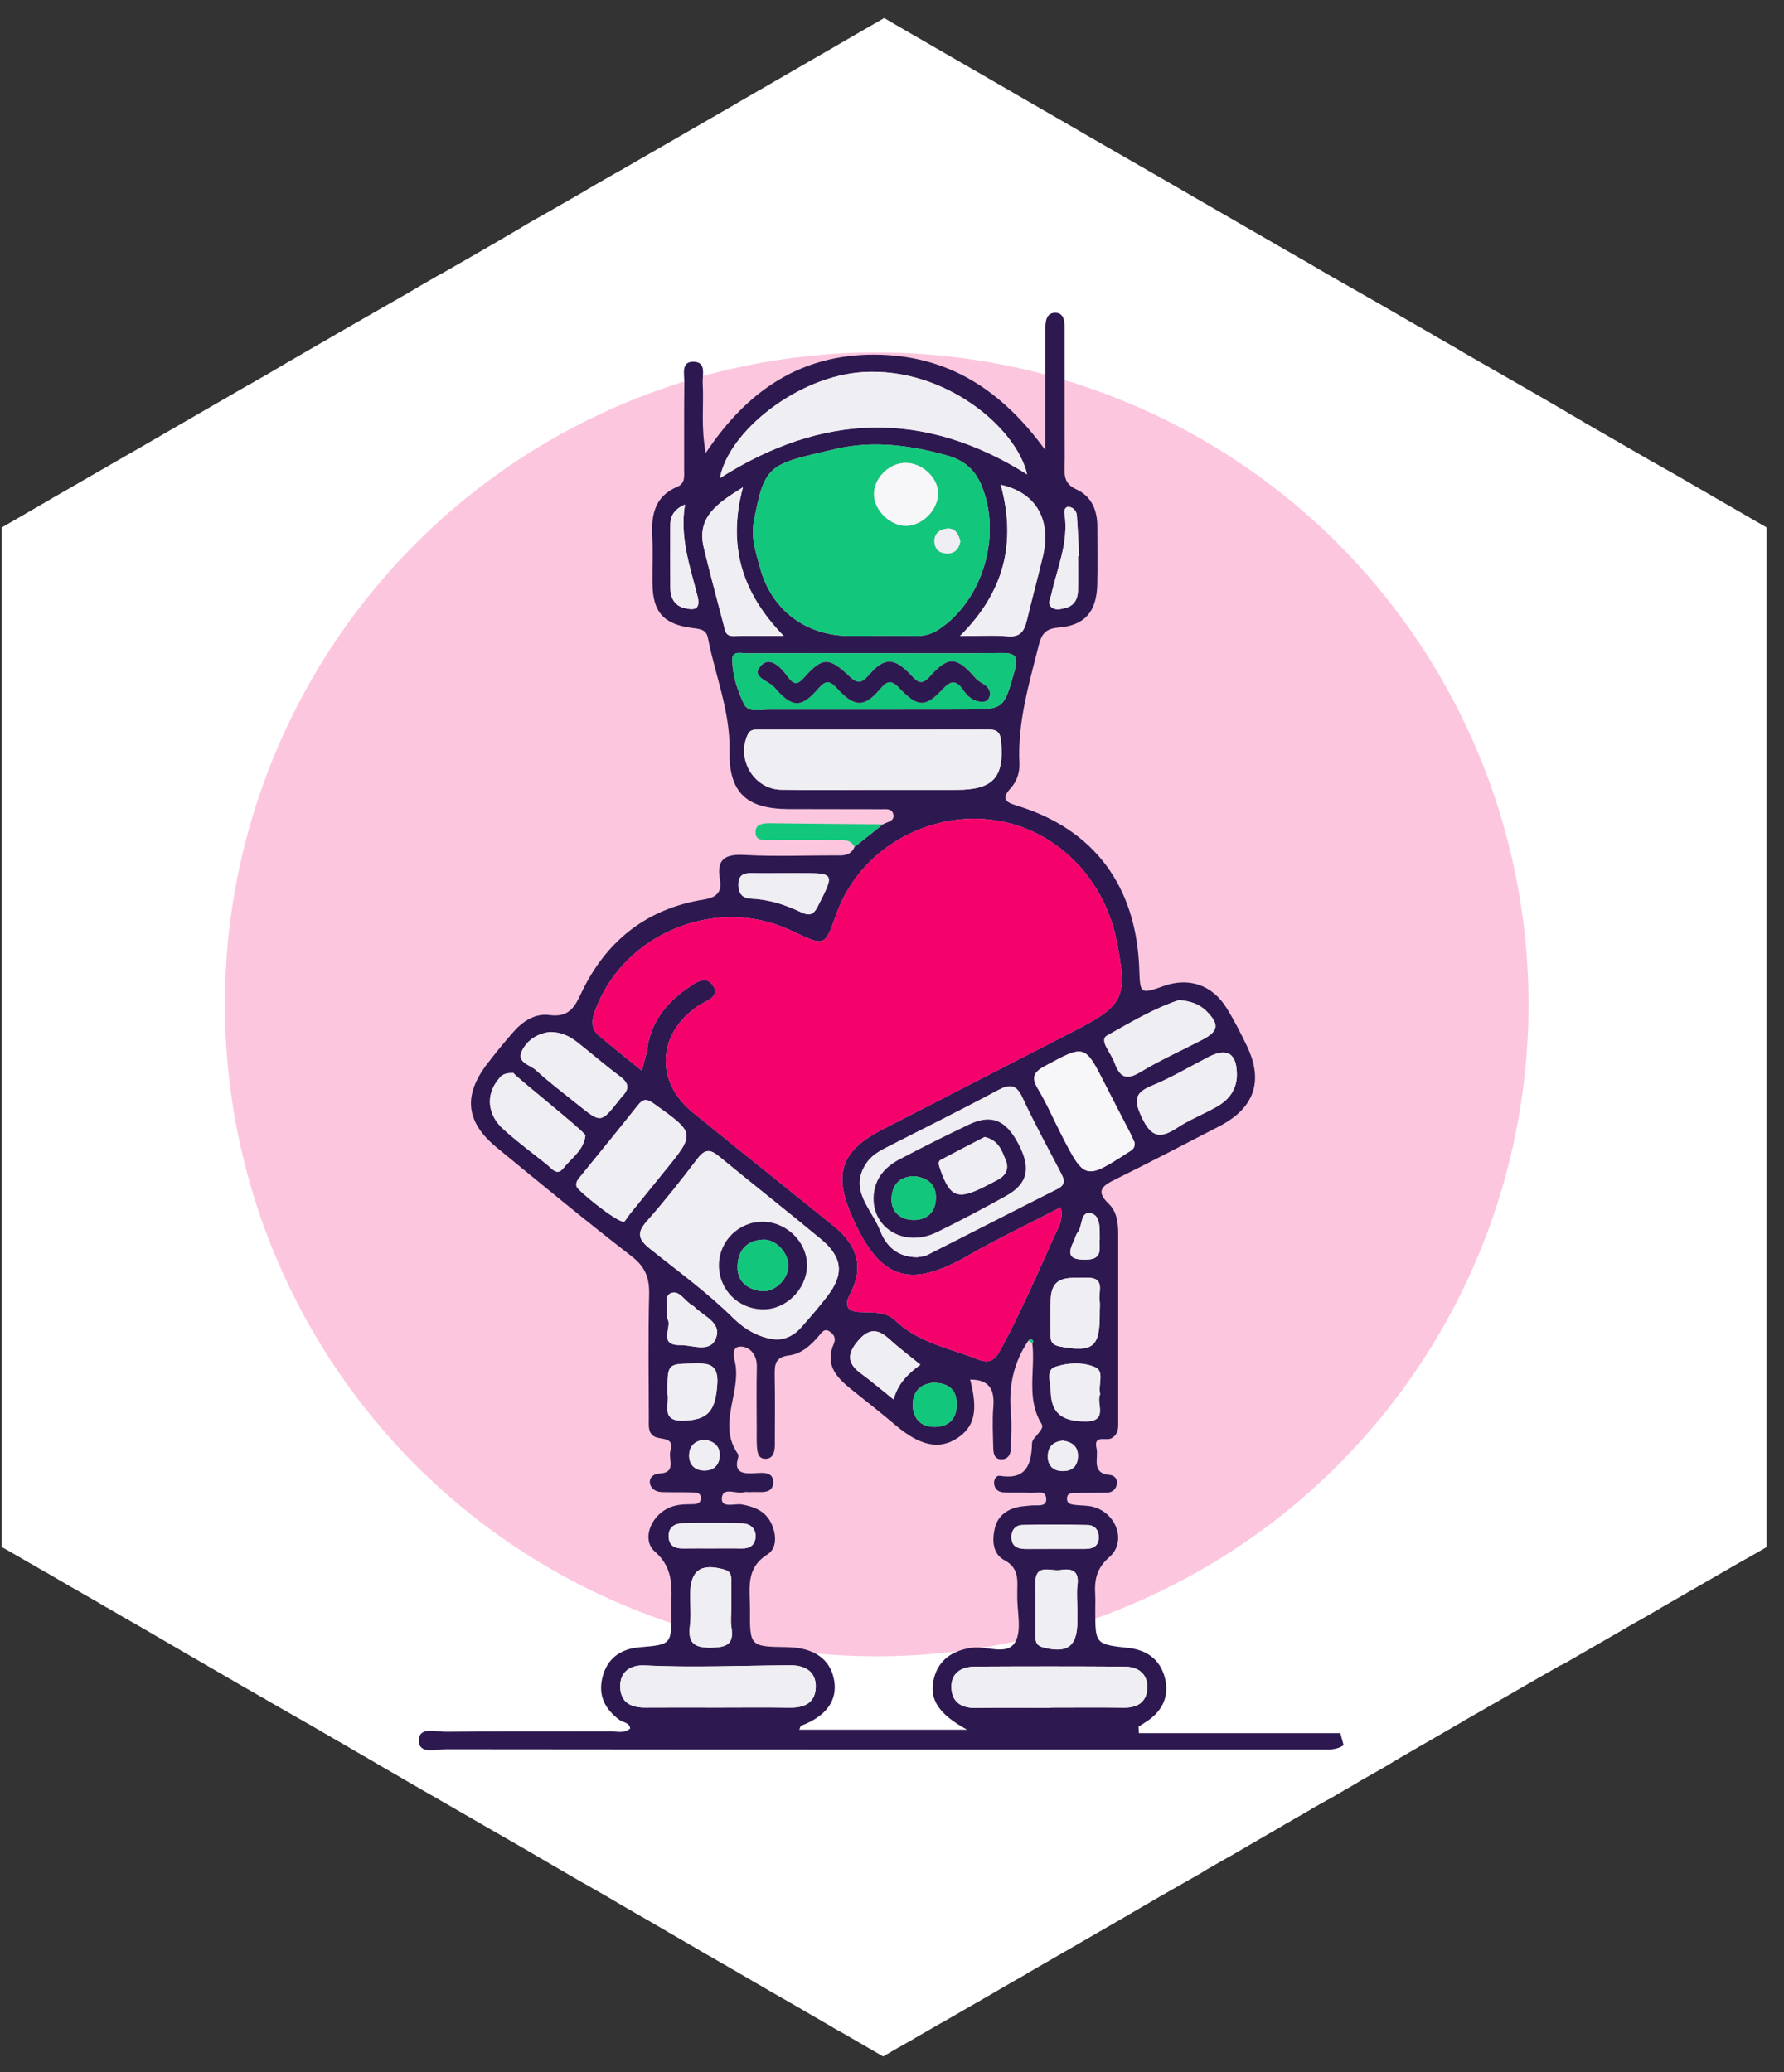 <?xml version="1.0" encoding="UTF-8"?>
<svg width="93px" height="108px" viewBox="0 0 93 108" version="1.1" xmlns="http://www.w3.org/2000/svg" xmlns:xlink="http://www.w3.org/1999/xlink">
    <rect x="0" y="0" width="93" height="108" fill="#333333" stroke="none"/>
    <!-- Generator: Sketch 51.3 (57544) - http://www.bohemiancoding.com/sketch -->
    <title>heart_bot</title>
    <desc>Created with Sketch.</desc>
    <defs></defs>
    <g id="Page-1" stroke="none" stroke-width="1" fill="none" fill-rule="evenodd">
        <g id="heart_bot" fill-rule="nonzero">
            <path d="M92.094,27.489 L92.094,80.63 L92.083,80.64 L92.064,80.649 L91.653,80.89 L91.283,81.1 L90.663,81.45 L86.514,83.84 L86.503,83.85 L86.373,83.93 L86.314,83.96 L85.764,84.28 L84.963,84.73 L84.863,84.79 L84.384,85.069 L83.253,85.72 L82.403,86.21 L81.663,86.64 L81.424,86.77 L81.293,86.819 L81.184,86.89 L80.184,87.46 L80.153,87.48 L78.153,88.63 L77.644,88.92 L77.503,89 L77.474,89.02 L77.333,89.1 L77.323,89.11 L76.283,89.7 L76.243,89.73 L76.174,89.77 L75.014,90.44 L74.564,90.7 L74.554,90.71 L74.543,90.72 L74.533,90.72 L74.113,90.96 L72.993,91.61 L72.123,92.13 L70.943,92.8 L70.863,92.85 L70.743,92.92 L70.703,92.95 L70.663,92.97 L70.644,92.98 L70.543,93.04 L70.253,93.21 L70.224,93.22 L70.064,93.309 L70.064,93.319 L69.663,93.55 L69.394,93.71 L69.283,93.77 L69.103,93.86 L69.083,93.88 L69.043,93.899 L68.353,94.29 L68.293,94.33 L68.054,94.47 L68.033,94.48 L67.743,94.649 L67.594,94.73 L67.373,94.86 L67.134,95 L67.123,95 L66.703,95.25 L66.413,95.42 L66.384,95.44 L66.083,95.61 L64.724,96.399 L64.224,96.69 L63.974,96.83 L63.273,97.23 L63.243,97.25 L63.233,97.25 L62.924,97.43 L62.873,97.46 L62.634,97.61 L61.793,98.09 L61.163,98.45 L61.103,98.48 L60.603,98.77 C60.594,98.78 60.594,98.78 60.594,98.77 L60.063,99.08 L59.773,99.25 L59.014,99.69 L58.963,99.72 L58.913,99.75 L58.884,99.76 C58.884,99.77 58.873,99.77 58.873,99.77 L58.853,99.79 L58.603,99.93 L57.603,100.51 L57.434,100.61 L57.394,100.63 L57.014,100.85 L55.594,101.67 L55.233,101.88 L55.144,101.93 L54.903,102.069 L54.103,102.53 L53.844,102.68 L53.563,102.84 L53.554,102.85 L53.353,102.97 L53.123,103.1 L52.773,103.3 L51.943,103.78 L51.934,103.79 L51.844,103.84 L50.523,104.6 L50.503,104.61 L49.713,105.069 L49.103,105.42 L49.094,105.42 L47.684,106.23 L47.663,106.25 L47.413,106.39 L46.853,106.71 L46.844,106.71 L46.713,106.79 L46.523,106.899 L46.253,107.059 L46.243,107.059 L46.043,107.18 L45.983,107.149 L44.844,106.489 L44.823,106.48 L44.623,106.36 L43.773,105.87 L43.743,105.86 L43.413,105.67 L43.403,105.659 L42.003,104.85 L41.993,104.84 L41.974,104.83 L40.603,104.04 L40.573,104.02 L40.563,104.02 L39.733,103.54 L39.674,103.5 L39.333,103.309 L39.153,103.2 L39.134,103.19 L38.474,102.809 L38.434,102.78 L38.344,102.73 L38.243,102.67 L38.113,102.6 L37.844,102.44 L37.724,102.37 L37.713,102.37 L36.993,101.95 L36.753,101.819 L36.363,101.59 L36.313,101.559 L36.283,101.54 L34.884,100.73 L34.873,100.73 L34.764,100.659 L34.394,100.44 L34.384,100.44 L34.113,100.28 L33.493,99.92 L33.463,99.909 L33.403,99.87 L33.363,99.85 L32.073,99.1 L31.684,98.87 L31.003,98.48 L30.424,98.149 L30.314,98.09 L29.314,97.51 L27.594,96.51 C27.583,96.5 27.573,96.489 27.564,96.489 L26.243,95.73 L22.323,93.47 L22.163,93.38 L21.594,93.05 L21.123,92.78 L20.684,92.52 L20.384,92.35 L20.003,92.13 L19.014,91.55 L18.974,91.53 L16.233,89.94 L16.134,89.88 L15.953,89.78 L15.283,89.399 L14.463,88.93 L14.373,88.88 L13.873,88.59 L13.863,88.58 L13.783,88.53 L13.773,88.53 L13.653,88.46 L13.643,88.46 L13.333,88.28 L12.604,87.86 C12.594,87.85 12.594,87.85 12.583,87.85 L10.724,86.77 L9.703,86.18 L7.594,84.95 L7.503,84.899 L7.304,84.78 C7.304,84.78 7.293,84.78 7.283,84.77 L7.003,84.61 L6.474,84.309 L5.653,83.83 L5.594,83.79 L5.583,83.79 C5.583,83.79 5.583,83.79 5.573,83.79 L5.083,83.5 L4.384,83.1 L3.703,82.71 L2.483,82 L2.384,81.94 L2.373,81.94 L2.043,81.75 L1.634,81.51 L1.623,81.51 L1.193,81.26 L0.203,80.69 L0.123,80.649 L0.094,80.63 L0.094,27.489 L0.873,27.04 L2.463,26.12 L2.823,25.909 L6.203,23.96 L7.264,23.351 L13.043,20.01 L13.054,20.01 L13.963,19.489 L15.014,18.87 L16.833,17.819 L16.844,17.819 L17.713,17.309 L21.344,15.229 L21.983,14.851 L22.924,14.309 L23.094,14.22 L24.753,13.271 L25.533,12.819 L25.913,12.601 L26.354,12.34 L27.023,11.95 L27.453,11.69 L27.974,11.39 L28.474,11.11 L29.064,10.771 L30.253,10.09 L30.943,9.68 L31.693,9.25 L32.344,8.88 L32.353,8.88 L32.403,8.851 L32.833,8.601 L38.123,5.55 L38.233,5.489 L38.313,5.44 L38.583,5.28 L44.103,2.09 L44.653,1.77 L46.094,0.94 L46.603,1.239 L47.693,1.87 L50.554,3.521 L53.644,5.309 L56.243,6.809 L56.463,6.94 L61.153,9.64 L62.134,10.21 L67.264,13.17 L68.174,13.69 L69.213,14.3 L71.514,15.61 L72.384,16.11 L73.073,16.51 L73.903,16.989 L74.394,17.27 L74.974,17.61 L75.273,17.78 L76.073,18.239 L76.163,18.3 L77.974,19.34 L80.134,20.58 L81.253,21.23 L81.753,21.52 L81.793,21.55 L81.793,21.559 L82.054,21.7 L82.713,22.09 L84.174,22.93 L86.113,24.05 L86.894,24.489 L87.333,24.739 L87.823,25.02 L89.273,25.86 L89.443,25.96 L90.293,26.45 L92.094,27.489 Z" id="Shape" fill="#FFFFFF"></path>
            <circle id="Oval" fill="#F4016B" opacity="0.22" cx="45.704" cy="52.348" r="33.979"></circle>
            <g id="Group" transform="translate(21, 16)">
                <path d="M49.043,74.956 C48.666,75.231 48.229,75.183 47.802,75.183 C32.62,75.183 17.437,75.186 2.255,75.169 C1.746,75.169 0.842,75.452 0.834,74.729 C0.825,73.964 1.728,74.263 2.241,74.258 C5.105,74.23 7.97,74.249 10.835,74.238 C11.17,74.237 11.54,74.362 11.854,74.089 C11.807,73.763 11.49,73.784 11.307,73.652 C10.536,73.092 10.169,72.365 10.406,71.421 C10.655,70.433 11.346,69.94 12.343,69.855 C13.998,69.714 14.009,69.716 13.995,68.007 C13.986,66.901 14.205,65.803 13.147,64.878 C12.45,64.27 12.89,63.105 13.767,62.636 C14.163,62.425 14.586,62.401 15.018,62.4 C15.232,62.399 15.503,62.402 15.534,62.139 C15.577,61.768 15.253,61.79 15.014,61.782 C14.513,61.767 14.011,61.782 13.51,61.768 C13.197,61.759 12.928,61.606 12.88,61.292 C12.836,60.995 13.106,60.812 13.35,60.803 C14.301,60.767 13.823,60.059 13.948,59.625 C14.123,59.017 13.73,59.025 13.324,58.943 C12.747,58.826 12.824,58.331 12.823,57.906 C12.821,55.757 12.785,53.608 12.84,51.46 C12.862,50.598 12.632,50.023 11.921,49.473 C9.545,47.635 7.226,45.722 4.903,43.816 C3.278,42.482 3.13,41.101 4.401,39.445 C4.836,38.878 5.288,38.322 5.761,37.786 C6.253,37.227 6.891,36.806 7.634,36.904 C8.568,37.027 8.906,36.607 9.269,35.826 C10.543,33.09 12.672,31.363 15.692,30.883 C16.399,30.771 16.639,30.463 16.529,29.828 C16.34,28.742 16.831,28.507 17.832,28.562 C19.367,28.647 20.91,28.585 22.45,28.584 C22.876,28.584 23.331,28.652 23.547,28.14 C24.04,27.749 24.535,27.356 25.029,26.964 C25.258,26.829 25.658,26.817 25.564,26.424 C25.491,26.122 25.166,26.178 24.93,26.177 C23.318,26.168 21.706,26.179 20.095,26.169 C17.895,26.154 16.987,25.294 17.03,23.114 C17.07,21.065 16.281,19.197 15.902,17.241 C15.814,16.791 15.456,16.778 15.08,16.729 C13.583,16.534 13.028,15.897 13.013,14.401 C13.004,13.578 13.045,12.752 13.003,11.931 C12.945,10.811 13.147,9.858 14.308,9.371 C14.739,9.191 14.662,8.792 14.664,8.446 C14.671,6.942 14.654,5.438 14.675,3.934 C14.681,3.511 14.482,2.827 15.175,2.853 C15.841,2.878 15.606,3.554 15.632,3.98 C15.698,5.097 15.529,6.228 15.79,7.61 C17.98,4.314 20.786,2.465 24.605,2.483 C28.436,2.501 31.24,4.348 33.495,7.464 C33.495,6.17 33.495,4.875 33.495,3.58 C33.495,2.757 33.495,1.933 33.496,1.109 C33.496,0.731 33.553,0.308 33.999,0.302 C34.46,0.296 34.499,0.732 34.499,1.101 C34.503,2.892 34.501,4.682 34.501,6.473 C34.501,7.118 34.515,7.763 34.496,8.407 C34.482,8.906 34.568,9.258 35.108,9.504 C35.896,9.861 36.205,10.588 36.205,11.442 C36.205,12.445 36.223,13.448 36.201,14.45 C36.171,15.873 35.565,16.598 34.163,16.712 C33.472,16.768 33.291,17.068 33.139,17.672 C32.633,19.683 32.038,21.671 32.142,23.783 C32.165,24.256 32.008,24.727 31.69,25.077 C31.2,25.615 31.381,25.798 31.997,25.985 C36.025,27.207 38.241,30.178 38.39,34.502 C38.435,35.821 38.435,35.821 39.696,35.381 C40.989,34.93 42.196,35.338 42.939,36.531 C43.334,37.166 43.675,37.838 44,38.513 C44.88,40.344 44.396,41.751 42.567,42.698 C40.759,43.634 38.953,44.576 37.127,45.478 C36.467,45.804 36.096,46.07 36.803,46.746 C37.235,47.159 37.292,47.768 37.293,48.351 C37.296,51.574 37.296,54.798 37.293,58.021 C37.292,58.372 37.339,58.73 36.942,58.961 C36.671,59.12 35.992,58.748 36.162,59.489 C36.279,59.994 35.859,60.795 36.865,60.876 C37.084,60.894 37.264,61.084 37.226,61.334 C37.185,61.605 37.003,61.787 36.714,61.795 C36.177,61.809 35.64,61.8 35.103,61.815 C34.903,61.82 34.638,61.779 34.622,62.089 C34.607,62.379 34.839,62.414 35.056,62.438 C35.376,62.473 35.709,62.457 36.014,62.544 C37.221,62.888 37.736,64.367 36.828,65.157 C36.151,65.746 36.046,66.365 36.093,67.135 C36.108,67.385 36.095,67.636 36.095,67.887 C36.095,69.696 36.095,69.698 37.833,69.891 C38.784,69.997 39.462,70.492 39.714,71.406 C39.965,72.319 39.658,73.1 38.867,73.659 C38.701,73.776 38.526,73.881 38.355,73.991 C38.36,74.105 38.364,74.219 38.368,74.332 C41.87,74.332 45.37,74.332 48.872,74.332 C48.928,74.54 48.986,74.748 49.043,74.956 Z M32.612,53.869 C31.838,55.009 31.571,56.263 31.698,57.63 C31.754,58.233 31.712,58.846 31.699,59.455 C31.692,59.763 31.581,60.047 31.226,60.06 C30.834,60.074 30.785,59.747 30.779,59.458 C30.763,58.742 30.725,58.022 30.783,57.311 C30.857,56.4 30.548,55.9 29.575,55.903 C29.998,57.543 29.804,58.378 28.875,58.974 C27.945,59.572 26.945,59.346 25.693,58.286 C24.956,57.663 24.198,57.063 23.442,56.462 C22.648,55.831 21.965,55.167 22.472,54.019 C22.594,53.743 22.457,53.523 22.225,53.382 C21.971,53.227 21.834,53.454 21.705,53.605 C21.278,54.108 20.784,54.566 20.127,54.645 C19.427,54.729 19.373,55.109 19.385,55.667 C19.41,56.883 19.39,58.101 19.393,59.319 C19.393,59.673 19.299,60.026 18.913,60.033 C18.491,60.04 18.474,59.637 18.455,59.313 C18.44,59.064 18.448,58.812 18.448,58.562 C18.447,57.452 18.428,56.341 18.454,55.232 C18.469,54.608 18.085,54.18 17.607,54.184 C17.067,54.187 17.291,54.821 17.34,55.121 C17.595,56.672 16.398,58.263 17.471,59.783 C17.505,59.831 17.492,59.928 17.473,59.994 C17.281,60.648 17.59,60.808 18.185,60.792 C18.616,60.78 19.311,60.63 19.308,61.244 C19.303,61.94 18.578,61.724 18.109,61.769 C18.003,61.779 17.888,61.746 17.788,61.774 C17.386,61.888 16.665,61.465 16.63,62.09 C16.599,62.636 17.307,62.342 17.683,62.413 C18.347,62.539 18.918,62.761 19.221,63.427 C19.488,64.01 19.496,64.711 19.014,65.011 C17.841,65.742 18.101,66.819 18.096,67.853 C18.086,69.819 18.093,69.819 20.031,69.848 C21.445,69.87 22.302,70.48 22.487,71.597 C22.66,72.642 22.057,73.458 20.763,73.945 C20.721,73.961 20.709,74.056 20.666,74.151 C23.535,74.151 26.383,74.151 29.415,74.151 C27.91,73.328 27.413,72.54 27.685,71.479 C27.937,70.496 28.653,70.037 29.623,69.883 C30.408,69.758 31.485,70.314 31.915,69.598 C32.282,68.988 32.017,67.998 32.031,67.175 C32.033,67.068 32.028,66.961 32.032,66.853 C32.052,66.236 32.058,65.688 31.358,65.315 C30.76,64.996 30.712,64.321 30.85,63.688 C30.985,63.066 31.416,62.711 32.014,62.56 C32.254,62.499 32.508,62.493 32.756,62.465 C33.058,62.431 33.545,62.565 33.541,62.141 C33.536,61.605 33.005,61.837 32.692,61.811 C32.229,61.772 31.761,61.809 31.297,61.78 C31.021,61.763 30.834,61.59 30.821,61.295 C30.813,61.092 30.945,60.89 31.121,60.919 C32.502,61.144 32.773,60.33 32.799,59.217 C32.803,59.037 33.018,58.859 33.146,58.687 C33.254,58.543 33.404,58.386 33.297,58.212 C32.477,56.883 32.986,55.407 32.815,54.007 C32.908,53.901 32.828,53.835 32.748,53.794 C32.722,53.781 32.658,53.842 32.612,53.869 Z M12.46,39.805 C12.577,39.335 12.691,39.003 12.739,38.662 C12.926,37.332 13.666,36.353 14.713,35.597 C15.125,35.3 15.743,34.793 16.13,35.311 C16.616,35.962 15.801,36.151 15.391,36.428 C13.263,37.867 13.13,40.367 15.114,41.978 C17.555,43.96 20.011,45.923 22.458,47.897 C23.697,48.897 24.042,50.047 23.338,51.394 C22.903,52.225 23.338,52.38 23.941,52.388 C24.565,52.396 25.211,52.38 25.661,52.814 C26.88,53.992 28.5,54.261 29.981,54.852 C30.565,55.085 30.86,54.905 31.157,54.354 C32.197,52.433 33.06,50.431 33.956,48.444 C34.145,48.024 34.442,47.585 34.301,46.925 C32.657,47.775 31.048,48.534 29.511,49.417 C26.469,51.164 24.941,50.747 23.499,47.593 C22.453,45.306 22.713,44.046 24.987,42.875 C28.322,41.157 31.663,39.45 34.998,37.733 C37.597,36.394 37.784,35.995 37.22,33.084 C37.193,32.944 37.162,32.803 37.128,32.664 C36.281,29.24 33.406,26.736 29.915,26.672 C26.987,26.618 23.769,28.362 22.593,31.663 C22,33.324 22.004,33.325 20.428,32.589 C20.331,32.543 20.233,32.498 20.136,32.453 C16.333,30.71 11.619,32.612 10.083,36.517 C9.884,37.023 9.721,37.56 10.239,37.993 C10.943,38.582 11.66,39.154 12.46,39.805 Z M24.382,17.146 C24.382,17.145 24.382,17.143 24.382,17.142 C25.167,17.142 25.951,17.13 26.735,17.147 C27.182,17.156 27.582,17.046 27.948,16.801 C30.229,15.276 31.216,11.947 30.197,9.375 C29.85,8.5 29.281,7.994 28.38,7.741 C26.464,7.201 24.499,6.949 22.575,7.398 C19.092,8.212 18.864,8.137 18.293,11.206 C18.138,12.038 18.416,12.84 18.628,13.615 C19.233,15.824 21.039,17.145 23.313,17.146 C23.67,17.146 24.026,17.146 24.382,17.146 Z M19.441,53.809 C19.987,53.819 20.417,53.576 20.761,53.189 C21.234,52.656 21.701,52.115 22.134,51.55 C23.012,50.407 22.929,49.525 21.795,48.583 C20.04,47.124 18.239,45.719 16.479,44.265 C16.017,43.883 15.736,43.893 15.362,44.386 C14.522,45.493 13.657,46.587 12.737,47.629 C12.216,48.218 12.222,48.553 12.862,49.067 C14.33,50.245 15.86,51.348 17.208,52.681 C17.791,53.258 18.549,53.731 19.441,53.809 Z M24.564,25.168 C25.995,25.168 27.427,25.17 28.859,25.168 C30.785,25.164 31.361,24.514 31.186,22.631 C31.143,22.166 30.977,22.018 30.53,22.019 C26.558,22.029 22.584,22.024 18.612,22.027 C18.371,22.027 18.116,21.989 17.977,22.29 C17.377,23.583 18.306,25.138 19.732,25.161 C21.342,25.188 22.953,25.167 24.564,25.168 Z M32.544,8.724 C31.991,6.295 28.267,3.142 24.015,3.391 C20.579,3.591 16.964,6.504 16.53,8.92 C21.856,5.527 27.161,5.344 32.544,8.724 Z M24.627,18.045 C22.411,18.045 20.195,18.04 17.98,18.052 C17.686,18.053 17.181,17.909 17.177,18.332 C17.168,19.152 17.432,19.964 17.785,20.693 C18.012,21.161 18.622,20.983 19.072,20.984 C22.464,20.99 25.856,20.982 29.248,20.98 C31.359,20.979 31.326,20.972 31.899,18.939 C32.117,18.163 31.882,18.023 31.169,18.034 C28.988,18.066 26.807,18.045 24.627,18.045 Z M26.801,49.528 C26.933,49.5 27.163,49.498 27.347,49.405 C29.608,48.265 31.859,47.103 34.123,45.968 C34.59,45.733 34.477,45.463 34.298,45.12 C33.623,43.823 32.918,42.538 32.303,41.213 C31.97,40.493 31.631,40.495 30.994,40.837 C29.077,41.866 27.123,42.827 25.186,43.818 C24.803,44.014 24.434,44.237 24.183,44.601 C23.21,46.009 24.444,47.005 24.879,48.132 C25.187,48.933 25.764,49.515 26.801,49.528 Z M16.398,72.997 C17.648,72.997 18.899,72.982 20.15,73.003 C20.887,73.015 21.473,72.788 21.523,71.992 C21.577,71.128 20.965,70.789 20.202,70.794 C17.668,70.809 15.136,70.927 12.6,70.802 C11.903,70.768 11.305,71.1 11.332,71.931 C11.358,72.742 11.905,73.004 12.646,72.999 C13.896,72.99 15.147,72.996 16.398,72.997 Z M33.727,73.011 C33.727,73.007 33.727,73.003 33.727,72.999 C35.011,72.999 36.296,72.985 37.581,73.004 C38.311,73.016 38.783,72.698 38.807,71.975 C38.831,71.239 38.335,70.871 37.636,70.866 C35.033,70.848 32.43,70.849 29.827,70.864 C29.086,70.868 28.545,71.222 28.601,72.023 C28.65,72.743 29.154,73.03 29.872,73.018 C31.156,72.996 32.442,73.011 33.727,73.011 Z M11.515,47.678 C11.579,47.679 11.703,47.437 11.855,47.251 C12.443,46.533 13.021,45.807 13.607,45.088 C15.266,43.056 15.257,43.07 13.079,41.516 C12.694,41.242 12.511,41.276 12.237,41.623 C11.264,42.855 10.266,44.067 9.279,45.288 C9.147,45.452 8.984,45.604 9.059,45.853 C9.116,46.044 11.079,47.652 11.515,47.678 Z M38.15,43.556 C38.082,43.41 37.999,43.212 37.902,43.022 C37.479,42.198 37.045,41.379 36.627,40.551 C35.551,38.421 35.56,38.432 33.476,39.561 C32.943,39.85 32.726,40.109 33.089,40.716 C33.564,41.509 33.934,42.365 34.357,43.19 C35.533,45.487 35.591,45.498 37.793,44.074 C37.978,43.954 38.176,43.879 38.15,43.556 Z M29.044,17.148 C30.103,17.148 30.816,17.097 31.517,17.163 C32.175,17.226 32.395,16.896 32.526,16.35 C32.792,15.242 33.092,14.141 33.357,13.033 C33.823,11.089 33.022,9.679 31.169,9.266 C31.963,12.186 31.428,14.78 29.044,17.148 Z M17.73,9.397 C16.394,10.235 15.302,10.947 15.688,12.545 C16.015,13.898 16.377,15.242 16.73,16.588 C16.799,16.852 16.812,17.161 17.232,17.151 C18.028,17.131 18.825,17.145 19.856,17.145 C17.644,14.869 16.926,12.417 17.73,9.397 Z M7.664,37.788 C7.079,37.852 6.495,38.171 6.208,38.774 C5.916,39.383 6.632,39.497 6.931,39.77 C7.642,40.419 8.412,41.003 9.165,41.606 C10.324,42.535 10.326,42.532 11.254,41.369 C11.321,41.285 11.383,41.197 11.457,41.119 C11.85,40.708 11.744,40.412 11.305,40.088 C10.559,39.536 9.86,38.922 9.13,38.348 C8.733,38.036 8.299,37.789 7.664,37.788 Z M43.478,40.091 C43.502,38.915 42.994,38.575 41.991,39.093 C41.014,39.598 40.063,40.169 39.049,40.583 C38.111,40.967 38.118,41.374 38.522,42.235 C38.997,43.246 39.456,43.381 40.345,42.793 C40.993,42.365 41.731,42.075 42.412,41.694 C43.032,41.346 43.447,40.839 43.478,40.091 Z M40.461,36.123 C39.172,36.549 37.946,37.279 36.705,37.975 C36.488,38.096 36.562,38.357 36.664,38.558 C36.809,38.844 37,39.112 37.109,39.41 C37.369,40.118 37.699,40.329 38.434,39.884 C39.47,39.257 40.584,38.759 41.662,38.2 C42.525,37.752 42.582,37.395 41.9,36.706 C41.53,36.334 41.064,36.172 40.461,36.123 Z M5.775,39.927 C5.2,39.907 5.096,40.112 4.965,40.274 C4.321,41.072 4.401,42.094 5.243,42.856 C5.955,43.501 6.732,44.075 7.485,44.674 C7.745,44.88 8.031,45.32 8.363,44.895 C8.786,44.354 9.441,43.945 9.517,43.18 C9.534,43.007 5.631,39.923 5.775,39.927 Z M36.329,52.324 C36.329,52.146 36.353,51.964 36.324,51.791 C36.243,51.313 36.657,50.562 35.633,50.595 C34.79,50.623 33.833,50.407 33.773,51.701 C33.744,52.34 33.765,52.981 33.763,53.621 C33.762,53.95 33.89,54.112 34.248,54.179 C35.961,54.499 36.329,54.221 36.329,52.538 C36.329,52.466 36.329,52.395 36.329,52.324 Z M17.123,67.851 C17.123,67.35 17.123,66.848 17.123,66.347 C17.122,66.083 17.079,65.894 16.752,65.802 C15.524,65.458 14.979,65.849 14.978,67.122 C14.977,67.659 15.032,68.203 14.965,68.731 C14.852,69.623 15.175,69.89 16.074,69.875 C16.889,69.862 17.273,69.689 17.132,68.816 C17.081,68.502 17.124,68.173 17.123,67.851 Z M35.161,67.875 C35.161,67.447 35.117,67.014 35.17,66.593 C35.266,65.844 34.845,65.735 34.278,65.829 C33.773,65.913 32.953,65.447 32.974,66.537 C32.99,67.427 32.977,68.319 32.978,69.21 C32.978,69.5 32.977,69.751 33.364,69.855 C34.634,70.196 35.16,69.818 35.161,68.516 C35.161,68.302 35.161,68.088 35.161,67.875 Z M19.993,29.507 C19.423,29.507 18.853,29.516 18.284,29.504 C17.854,29.494 17.498,29.532 17.493,30.099 C17.489,30.59 17.71,30.821 18.19,30.841 C19.095,30.877 19.942,31.158 20.747,31.538 C21.207,31.755 21.407,31.684 21.64,31.225 C22.516,29.497 22.534,29.506 20.634,29.506 C20.42,29.506 20.207,29.506 19.993,29.507 Z M26.98,55.126 C26.38,54.636 25.834,54.229 25.334,53.771 C24.672,53.167 24.19,53.295 23.654,53.974 C23.12,54.648 23.235,55.111 23.879,55.585 C24.449,56.004 24.988,56.464 25.586,56.942 C25.799,56.139 26.29,55.63 26.98,55.126 Z M13.793,56.642 C13.918,57.164 13.384,58.107 14.677,58.047 C15.924,57.989 16.297,57.534 16.393,56.136 C16.469,55.023 15.853,55.047 15.08,55.065 C13.794,55.096 13.793,55.074 13.793,56.642 Z M36.353,56.67 C36.229,56.167 36.598,55.484 36.094,55.26 C35.462,54.979 34.66,55.021 34.008,55.24 C33.504,55.41 33.768,56.066 33.775,56.497 C33.795,57.651 34.346,58.072 35.558,58.085 C36.828,58.099 36.117,57.138 36.353,56.67 Z M35.199,12.983 C35.217,12.983 35.234,12.982 35.252,12.982 C35.215,12.273 35.19,11.562 35.135,10.854 C35.118,10.629 34.943,10.438 34.724,10.42 C34.489,10.401 34.471,10.633 34.497,10.807 C34.712,12.273 34.114,13.601 33.806,14.979 C33.756,15.205 33.577,15.473 33.84,15.666 C34.058,15.826 34.325,15.743 34.563,15.68 C35.006,15.562 35.182,15.22 35.194,14.798 C35.212,14.194 35.199,13.588 35.199,12.983 Z M14.708,10.294 C14.062,10.581 13.944,10.965 13.941,11.407 C13.936,12.479 13.934,13.552 13.944,14.624 C13.948,15.128 14.132,15.55 14.662,15.688 C15.141,15.814 15.541,15.799 15.367,15.093 C14.989,13.559 14.423,12.056 14.708,10.294 Z M33.951,64.728 C34.486,64.728 35.022,64.726 35.557,64.729 C35.965,64.731 36.269,64.596 36.278,64.135 C36.286,63.758 36.072,63.493 35.707,63.484 C34.57,63.456 33.431,63.45 32.294,63.481 C31.944,63.491 31.713,63.751 31.726,64.137 C31.742,64.601 32.049,64.73 32.451,64.731 C32.951,64.732 33.451,64.731 33.951,64.728 Z M16.051,64.704 C16.587,64.704 17.122,64.695 17.657,64.707 C18.083,64.717 18.362,64.535 18.388,64.11 C18.414,63.681 18.118,63.417 17.733,63.403 C16.666,63.365 15.596,63.364 14.528,63.398 C14.155,63.41 13.839,63.625 13.855,64.08 C13.874,64.599 14.212,64.718 14.659,64.707 C15.123,64.697 15.587,64.705 16.051,64.704 Z M13.758,52.706 C14.139,53.052 13.203,54.131 14.477,54.108 C15.098,54.097 15.982,54.519 16.303,53.792 C16.668,52.964 15.732,52.626 15.243,52.155 C15.192,52.106 15.137,52.057 15.076,52.023 C14.691,51.812 14.398,51.193 13.955,51.407 C13.574,51.59 13.868,52.187 13.758,52.706 Z M27.637,56.069 C26.997,56.133 26.574,56.517 26.583,57.229 C26.593,57.931 27.005,58.375 27.719,58.371 C28.48,58.367 28.896,57.924 28.877,57.149 C28.858,56.405 28.426,56.072 27.637,56.069 Z M36.33,48.569 C36.321,48.047 36.382,47.358 35.877,47.24 C35.297,47.106 35.449,47.905 35.18,48.232 C35.073,48.363 35.045,48.555 34.966,48.712 C34.591,49.456 34.836,49.67 35.635,49.653 C36.538,49.634 36.279,49.022 36.33,48.569 Z M34.408,59.084 C33.935,59.132 33.625,59.385 33.622,59.898 C33.619,60.353 33.865,60.648 34.334,60.671 C34.829,60.695 35.163,60.482 35.191,59.94 C35.219,59.407 34.916,59.164 34.408,59.084 Z M15.744,59.038 C15.253,59.074 14.94,59.342 14.924,59.827 C14.909,60.312 15.192,60.633 15.696,60.646 C16.193,60.659 16.496,60.378 16.517,59.878 C16.538,59.368 16.222,59.122 15.744,59.038 Z" id="Shape" fill="#2D1950"></path>
                <path d="M25.029,26.964 C24.534,27.356 24.04,27.749 23.547,28.14 C23.31,27.691 22.881,27.794 22.502,27.791 C21.393,27.78 20.284,27.795 19.175,27.782 C18.839,27.778 18.358,27.863 18.387,27.329 C18.409,26.944 18.785,26.903 19.134,26.907 C21.099,26.933 23.064,26.946 25.029,26.964 Z" id="Shape" fill="#12C77C"></path>
                <path d="M12.46,39.805 C11.66,39.154 10.943,38.582 10.239,37.993 C9.721,37.56 9.884,37.023 10.083,36.517 C11.619,32.612 16.334,30.71 20.136,32.453 C20.234,32.498 20.331,32.544 20.428,32.589 C22.004,33.325 22,33.324 22.593,31.663 C23.769,28.362 26.987,26.618 29.915,26.672 C33.406,26.736 36.281,29.24 37.128,32.665 C37.162,32.804 37.193,32.944 37.22,33.084 C37.785,35.995 37.597,36.395 34.998,37.733 C31.663,39.45 28.322,41.157 24.987,42.875 C22.713,44.046 22.453,45.306 23.499,47.594 C24.941,50.747 26.469,51.164 29.511,49.417 C31.048,48.534 32.657,47.776 34.301,46.926 C34.442,47.585 34.145,48.024 33.956,48.444 C33.06,50.431 32.197,52.433 31.158,54.355 C30.86,54.905 30.565,55.086 29.981,54.852 C28.5,54.261 26.881,53.992 25.661,52.814 C25.211,52.38 24.565,52.396 23.941,52.388 C23.338,52.38 22.903,52.225 23.338,51.394 C24.042,50.047 23.697,48.897 22.458,47.898 C20.011,45.923 17.555,43.961 15.114,41.979 C13.13,40.367 13.264,37.867 15.391,36.429 C15.801,36.151 16.616,35.962 16.13,35.312 C15.743,34.794 15.125,35.301 14.714,35.597 C13.666,36.353 12.926,37.332 12.739,38.662 C12.691,39.003 12.577,39.335 12.46,39.805 Z" id="Shape" fill="#F4016B"></path>
                <path d="M24.382,17.146 C24.026,17.146 23.67,17.146 23.313,17.146 C21.039,17.145 19.233,15.824 18.628,13.615 C18.416,12.84 18.138,12.038 18.293,11.206 C18.864,8.137 19.092,8.212 22.575,7.398 C24.499,6.949 26.464,7.202 28.38,7.741 C29.281,7.994 29.85,8.5 30.197,9.375 C31.216,11.947 30.229,15.276 27.948,16.801 C27.582,17.046 27.182,17.157 26.735,17.147 C25.951,17.13 25.167,17.142 24.382,17.142 C24.382,17.143 24.382,17.145 24.382,17.146 Z M27.903,9.733 C27.919,8.919 27.084,8.127 26.211,8.127 C25.346,8.127 24.55,8.922 24.561,9.773 C24.572,10.603 25.416,11.418 26.25,11.404 C27.087,11.389 27.886,10.582 27.903,9.733 Z M29.059,12.227 C28.982,11.849 28.8,11.516 28.38,11.551 C28.018,11.58 27.691,11.787 27.713,12.239 C27.731,12.615 27.961,12.825 28.327,12.846 C28.747,12.869 28.982,12.639 29.059,12.227 Z" id="Shape" fill="#12C77C"></path>
                <path d="M19.441,53.809 C18.549,53.731 17.791,53.258 17.208,52.681 C15.86,51.348 14.33,50.245 12.862,49.067 C12.222,48.553 12.216,48.218 12.737,47.629 C13.657,46.587 14.522,45.494 15.362,44.386 C15.736,43.893 16.017,43.883 16.479,44.265 C18.239,45.719 20.039,47.124 21.795,48.583 C22.929,49.525 23.012,50.407 22.134,51.55 C21.701,52.115 21.234,52.656 20.761,53.189 C20.417,53.576 19.987,53.819 19.441,53.809 Z M16.481,49.904 C16.46,51.196 17.466,52.224 18.769,52.243 C19.959,52.261 21.03,51.218 21.067,50.005 C21.104,48.768 20.027,47.683 18.757,47.677 C17.521,47.672 16.501,48.67 16.481,49.904 Z" id="Shape" fill="#EFEEF2"></path>
                <path d="M24.564,25.168 C22.953,25.167 21.342,25.188 19.732,25.161 C18.306,25.138 17.377,23.583 17.977,22.29 C18.116,21.989 18.371,22.027 18.612,22.027 C22.584,22.024 26.558,22.029 30.53,22.019 C30.977,22.018 31.143,22.166 31.186,22.631 C31.361,24.514 30.785,25.164 28.859,25.168 C27.427,25.17 25.995,25.168 24.564,25.168 Z" id="Shape" fill="#EFEEF2"></path>
                <path d="M32.544,8.724 C27.161,5.344 21.856,5.527 16.53,8.92 C16.963,6.504 20.579,3.591 24.015,3.391 C28.267,3.142 31.991,6.295 32.544,8.724 Z" id="Shape" fill="#EFEEF2"></path>
                <path d="M24.627,18.045 C26.807,18.045 28.988,18.066 31.169,18.033 C31.882,18.023 32.118,18.163 31.899,18.938 C31.326,20.972 31.359,20.979 29.248,20.98 C25.856,20.981 22.464,20.99 19.072,20.983 C18.622,20.983 18.012,21.16 17.785,20.693 C17.432,19.963 17.168,19.152 17.177,18.332 C17.181,17.909 17.686,18.053 17.98,18.052 C20.195,18.04 22.411,18.045 24.627,18.045 Z M30.608,20.199 C30.616,19.698 30.107,19.642 29.863,19.359 C28.873,18.212 28.444,18.176 27.484,19.249 C27.034,19.752 26.833,19.546 26.488,19.183 C25.612,18.263 25.115,18.244 24.298,19.182 C23.915,19.622 23.695,19.646 23.284,19.256 C22.221,18.246 21.884,18.242 20.944,19.292 C20.581,19.698 20.402,19.725 20.076,19.285 C19.74,18.832 19.184,18.2 18.708,18.66 C18.072,19.275 19.071,19.469 19.358,19.806 C20.286,20.898 20.763,20.923 21.653,19.893 C22.06,19.422 22.265,19.472 22.641,19.882 C23.548,20.87 24.056,20.888 24.888,19.904 C25.272,19.449 25.484,19.447 25.883,19.863 C26.844,20.865 27.237,20.887 28.147,19.912 C28.604,19.422 28.863,19.466 29.216,19.967 C29.398,20.224 29.632,20.469 29.964,20.546 C30.266,20.616 30.542,20.594 30.608,20.199 Z" id="Shape" fill="#12C77C"></path>
                <path d="M26.801,49.528 C25.764,49.515 25.187,48.933 24.879,48.132 C24.444,47.005 23.21,46.009 24.182,44.601 C24.434,44.237 24.803,44.014 25.186,43.818 C27.123,42.827 29.077,41.866 30.994,40.837 C31.631,40.495 31.97,40.493 32.303,41.213 C32.918,42.538 33.622,43.823 34.298,45.12 C34.477,45.463 34.59,45.733 34.123,45.968 C31.859,47.103 29.608,48.265 27.347,49.405 C27.163,49.498 26.933,49.5 26.801,49.528 Z M24.544,46.37 C24.467,48.039 26.178,49.027 27.82,48.228 C29.038,47.635 30.235,46.996 31.422,46.342 C32.572,45.708 32.757,44.904 32.1,43.642 C31.438,42.368 30.683,42.053 29.504,42.616 C28.282,43.2 27.069,43.805 25.871,44.438 C25.108,44.842 24.589,45.454 24.544,46.37 Z" id="Shape" fill="#EFEEF2"></path>
                <path d="M16.398,72.997 C15.147,72.996 13.896,72.99 12.646,72.999 C11.905,73.004 11.358,72.742 11.332,71.931 C11.305,71.1 11.903,70.768 12.6,70.802 C15.136,70.927 17.668,70.809 20.202,70.794 C20.965,70.789 21.577,71.128 21.523,71.992 C21.473,72.788 20.887,73.015 20.15,73.003 C18.899,72.982 17.648,72.997 16.398,72.997 Z" id="Shape" fill="#EFEEF2"></path>
                <path d="M33.727,73.011 C32.442,73.011 31.157,72.996 29.872,73.018 C29.154,73.03 28.65,72.743 28.601,72.023 C28.545,71.222 29.086,70.868 29.827,70.864 C32.43,70.849 35.033,70.848 37.636,70.866 C38.335,70.871 38.831,71.239 38.807,71.975 C38.783,72.698 38.311,73.016 37.581,73.004 C36.296,72.985 35.011,72.999 33.727,72.999 C33.727,73.003 33.727,73.007 33.727,73.011 Z" id="Shape" fill="#EFEEF2"></path>
                <path d="M11.515,47.678 C11.079,47.652 9.116,46.044 9.059,45.853 C8.984,45.604 9.147,45.452 9.279,45.288 C10.266,44.067 11.264,42.855 12.237,41.623 C12.511,41.276 12.694,41.242 13.079,41.516 C15.258,43.07 15.266,43.056 13.607,45.088 C13.021,45.807 12.443,46.533 11.855,47.251 C11.703,47.437 11.579,47.679 11.515,47.678 Z" id="Shape" fill="#EFEEF2"></path>
                <path d="M38.15,43.556 C38.176,43.879 37.978,43.954 37.793,44.074 C35.591,45.498 35.533,45.487 34.357,43.19 C33.934,42.365 33.564,41.509 33.089,40.716 C32.726,40.109 32.943,39.85 33.476,39.561 C35.56,38.432 35.551,38.421 36.627,40.551 C37.045,41.379 37.479,42.198 37.902,43.022 C37.999,43.212 38.082,43.41 38.15,43.556 Z" id="Shape" fill="#F7F6F8"></path>
                <path d="M29.044,17.148 C31.428,14.78 31.963,12.186 31.169,9.266 C33.022,9.679 33.823,11.089 33.357,13.033 C33.092,14.141 32.792,15.242 32.526,16.35 C32.395,16.896 32.175,17.226 31.517,17.163 C30.816,17.097 30.103,17.148 29.044,17.148 Z" id="Shape" fill="#EFEEF2"></path>
                <path d="M17.73,9.397 C16.926,12.417 17.644,14.869 19.856,17.145 C18.825,17.145 18.028,17.131 17.232,17.151 C16.812,17.161 16.799,16.852 16.73,16.588 C16.377,15.242 16.015,13.898 15.688,12.545 C15.302,10.947 16.394,10.235 17.73,9.397 Z" id="Shape" fill="#EFEEF2"></path>
                <path d="M7.664,37.788 C8.299,37.789 8.733,38.036 9.13,38.348 C9.86,38.922 10.559,39.536 11.305,40.088 C11.744,40.412 11.851,40.708 11.457,41.119 C11.383,41.197 11.321,41.285 11.254,41.369 C10.326,42.532 10.324,42.535 9.165,41.606 C8.412,41.003 7.642,40.419 6.931,39.77 C6.632,39.497 5.916,39.383 6.208,38.774 C6.495,38.171 7.079,37.852 7.664,37.788 Z" id="Shape" fill="#EFEEF2"></path>
                <path d="M43.478,40.091 C43.447,40.839 43.032,41.346 42.412,41.694 C41.731,42.075 40.993,42.365 40.345,42.793 C39.456,43.381 38.997,43.247 38.522,42.235 C38.118,41.374 38.111,40.967 39.049,40.583 C40.063,40.169 41.014,39.598 41.991,39.093 C42.994,38.575 43.502,38.915 43.478,40.091 Z" id="Shape" fill="#EFEEF2"></path>
                <path d="M40.461,36.123 C41.065,36.172 41.53,36.334 41.899,36.706 C42.582,37.395 42.525,37.752 41.661,38.2 C40.584,38.759 39.47,39.257 38.434,39.884 C37.699,40.329 37.369,40.118 37.109,39.41 C37,39.112 36.809,38.844 36.664,38.558 C36.562,38.357 36.488,38.096 36.705,37.975 C37.945,37.279 39.172,36.549 40.461,36.123 Z" id="Shape" fill="#EFEEF2"></path>
                <path d="M5.775,39.927 C5.631,39.923 9.534,43.007 9.517,43.18 C9.441,43.945 8.786,44.354 8.363,44.895 C8.031,45.32 7.745,44.88 7.485,44.674 C6.732,44.075 5.955,43.501 5.243,42.856 C4.401,42.094 4.321,41.072 4.965,40.274 C5.096,40.112 5.2,39.907 5.775,39.927 Z" id="Shape" fill="#EFEEF2"></path>
                <path d="M36.329,52.324 C36.329,52.395 36.329,52.466 36.329,52.538 C36.329,54.221 35.961,54.499 34.248,54.179 C33.89,54.112 33.762,53.95 33.763,53.621 C33.765,52.981 33.743,52.34 33.773,51.701 C33.833,50.407 34.79,50.623 35.633,50.595 C36.657,50.562 36.243,51.313 36.324,51.791 C36.353,51.964 36.329,52.146 36.329,52.324 Z" id="Shape" fill="#EFEEF2"></path>
                <path d="M17.123,67.851 C17.124,68.173 17.081,68.502 17.132,68.816 C17.273,69.689 16.889,69.862 16.074,69.875 C15.175,69.89 14.852,69.623 14.965,68.731 C15.032,68.203 14.977,67.659 14.978,67.122 C14.979,65.849 15.524,65.458 16.752,65.802 C17.079,65.894 17.122,66.083 17.123,66.347 C17.123,66.848 17.123,67.35 17.123,67.851 Z" id="Shape" fill="#EFEEF2"></path>
                <path d="M35.161,67.875 C35.161,68.088 35.161,68.302 35.161,68.516 C35.16,69.818 34.634,70.196 33.364,69.855 C32.977,69.751 32.978,69.5 32.978,69.21 C32.977,68.319 32.99,67.427 32.974,66.537 C32.953,65.447 33.773,65.913 34.278,65.829 C34.845,65.736 35.266,65.844 35.17,66.593 C35.117,67.014 35.161,67.447 35.161,67.875 Z" id="Shape" fill="#EFEEF2"></path>
                <path d="M19.993,29.506 C20.207,29.506 20.42,29.506 20.634,29.506 C22.534,29.506 22.516,29.497 21.64,31.225 C21.407,31.684 21.207,31.755 20.747,31.538 C19.942,31.158 19.095,30.877 18.19,30.841 C17.71,30.821 17.489,30.59 17.493,30.099 C17.498,29.532 17.854,29.494 18.284,29.504 C18.853,29.516 19.423,29.507 19.993,29.506 Z" id="Shape" fill="#EFEEF2"></path>
                <path d="M26.98,55.126 C26.29,55.63 25.799,56.139 25.586,56.942 C24.988,56.464 24.449,56.004 23.879,55.585 C23.236,55.111 23.12,54.648 23.654,53.974 C24.19,53.295 24.672,53.167 25.334,53.771 C25.834,54.229 26.38,54.636 26.98,55.126 Z" id="Shape" fill="#EFEEF2"></path>
                <path d="M13.793,56.642 C13.793,55.074 13.794,55.096 15.08,55.065 C15.853,55.047 16.469,55.023 16.393,56.136 C16.297,57.534 15.924,57.989 14.677,58.047 C13.384,58.107 13.918,57.164 13.793,56.642 Z" id="Shape" fill="#EFEEF2"></path>
                <path d="M36.353,56.67 C36.117,57.138 36.828,58.099 35.558,58.085 C34.346,58.072 33.795,57.651 33.775,56.497 C33.768,56.066 33.504,55.409 34.008,55.24 C34.66,55.021 35.462,54.979 36.094,55.26 C36.598,55.484 36.229,56.167 36.353,56.67 Z" id="Shape" fill="#EFEEF2"></path>
                <path d="M35.199,12.983 C35.199,13.588 35.212,14.194 35.194,14.798 C35.182,15.22 35.007,15.563 34.563,15.68 C34.325,15.743 34.058,15.826 33.84,15.666 C33.577,15.473 33.756,15.205 33.806,14.979 C34.114,13.601 34.712,12.273 34.497,10.807 C34.471,10.633 34.489,10.401 34.724,10.42 C34.943,10.438 35.118,10.629 35.135,10.854 C35.19,11.562 35.215,12.273 35.252,12.982 C35.234,12.982 35.217,12.983 35.199,12.983 Z" id="Shape" fill="#EFEEF2"></path>
                <path d="M14.708,10.294 C14.423,12.056 14.989,13.559 15.367,15.094 C15.541,15.799 15.141,15.814 14.662,15.688 C14.132,15.55 13.948,15.128 13.944,14.624 C13.934,13.552 13.935,12.479 13.941,11.407 C13.944,10.965 14.062,10.581 14.708,10.294 Z" id="Shape" fill="#EFEEF2"></path>
                <path d="M33.951,64.73 C33.451,64.731 32.951,64.732 32.451,64.731 C32.049,64.73 31.742,64.601 31.726,64.136 C31.713,63.75 31.944,63.49 32.294,63.481 C33.431,63.45 34.57,63.456 35.707,63.484 C36.072,63.493 36.286,63.758 36.278,64.135 C36.269,64.596 35.965,64.731 35.557,64.729 C35.022,64.726 34.486,64.728 33.951,64.73 Z" id="Shape" fill="#EFEEF2"></path>
                <path d="M16.051,64.705 C15.587,64.705 15.123,64.697 14.659,64.707 C14.212,64.718 13.874,64.598 13.855,64.08 C13.839,63.625 14.155,63.41 14.528,63.398 C15.596,63.365 16.666,63.366 17.733,63.403 C18.118,63.417 18.414,63.681 18.388,64.11 C18.362,64.535 18.083,64.717 17.657,64.707 C17.122,64.695 16.587,64.704 16.051,64.705 Z" id="Shape" fill="#EFEEF2"></path>
                <path d="M13.758,52.706 C13.867,52.187 13.574,51.59 13.954,51.407 C14.398,51.193 14.691,51.812 15.076,52.023 C15.137,52.057 15.192,52.106 15.242,52.155 C15.732,52.626 16.668,52.964 16.303,53.792 C15.982,54.519 15.098,54.097 14.477,54.108 C13.203,54.131 14.139,53.052 13.758,52.706 Z" id="Shape" fill="#EFEEF2"></path>
                <path d="M27.637,56.069 C28.426,56.072 28.858,56.405 28.877,57.149 C28.896,57.924 28.48,58.367 27.719,58.371 C27.005,58.375 26.593,57.931 26.583,57.229 C26.574,56.517 26.997,56.133 27.637,56.069 Z" id="Shape" fill="#12C77C"></path>
                <path d="M36.33,48.569 C36.279,49.022 36.538,49.634 35.635,49.653 C34.836,49.67 34.591,49.456 34.966,48.712 C35.045,48.555 35.073,48.363 35.18,48.232 C35.449,47.905 35.297,47.106 35.877,47.24 C36.382,47.358 36.321,48.047 36.33,48.569 Z" id="Shape" fill="#EFEEF2"></path>
                <path d="M34.408,59.084 C34.916,59.164 35.219,59.407 35.191,59.939 C35.163,60.482 34.829,60.695 34.334,60.671 C33.865,60.648 33.619,60.353 33.622,59.898 C33.625,59.385 33.935,59.132 34.408,59.084 Z" id="Shape" fill="#EFEEF2"></path>
                <path d="M15.744,59.038 C16.222,59.122 16.538,59.368 16.517,59.878 C16.496,60.378 16.193,60.659 15.696,60.646 C15.192,60.633 14.909,60.312 14.925,59.827 C14.94,59.342 15.253,59.074 15.744,59.038 Z" id="Shape" fill="#EFEEF2"></path>
                <path d="M32.815,54.007 C32.746,53.963 32.678,53.919 32.61,53.872 C32.658,53.842 32.722,53.781 32.748,53.794 C32.828,53.835 32.908,53.901 32.815,54.007 Z" id="Shape" fill="#12C77C"></path>
                <path d="M27.903,9.733 C27.886,10.582 27.087,11.389 26.25,11.404 C25.416,11.418 24.572,10.603 24.561,9.773 C24.55,8.922 25.346,8.127 26.211,8.127 C27.084,8.127 27.919,8.919 27.903,9.733 Z" id="Shape" fill="#F7F6F8"></path>
                <path d="M29.059,12.227 C28.982,12.639 28.747,12.869 28.327,12.846 C27.961,12.825 27.731,12.615 27.713,12.239 C27.691,11.787 28.018,11.58 28.38,11.551 C28.8,11.516 28.982,11.849 29.059,12.227 Z" id="Shape" fill="#EFEEF2"></path>
                <path d="M16.481,49.904 C16.501,48.67 17.521,47.672 18.757,47.677 C20.027,47.683 21.104,48.768 21.067,50.005 C21.03,51.218 19.959,52.261 18.769,52.243 C17.466,52.224 16.46,51.196 16.481,49.904 Z M20.097,50.008 C20.123,49.311 19.44,48.564 18.756,48.609 C17.971,48.66 17.505,49.115 17.451,49.907 C17.395,50.738 17.896,51.175 18.649,51.287 C19.349,51.391 20.07,50.707 20.097,50.008 Z" id="Shape" fill="#2D1950"></path>
                <path d="M30.608,20.199 C30.542,20.594 30.266,20.616 29.964,20.546 C29.632,20.469 29.398,20.224 29.216,19.966 C28.863,19.466 28.604,19.422 28.146,19.912 C27.237,20.887 26.844,20.865 25.883,19.863 C25.484,19.447 25.272,19.448 24.887,19.904 C24.056,20.888 23.548,20.87 22.641,19.882 C22.265,19.472 22.06,19.422 21.653,19.893 C20.762,20.923 20.286,20.898 19.358,19.806 C19.071,19.469 18.072,19.275 18.708,18.66 C19.184,18.2 19.74,18.832 20.075,19.285 C20.402,19.725 20.581,19.698 20.944,19.292 C21.883,18.242 22.22,18.245 23.284,19.256 C23.695,19.646 23.914,19.622 24.298,19.182 C25.115,18.244 25.612,18.263 26.488,19.183 C26.833,19.546 27.034,19.752 27.484,19.249 C28.444,18.176 28.873,18.212 29.863,19.359 C30.107,19.642 30.616,19.698 30.608,20.199 Z" id="Shape" fill="#2D1950"></path>
                <path d="M24.544,46.37 C24.589,45.454 25.108,44.842 25.871,44.438 C27.069,43.805 28.282,43.2 29.504,42.616 C30.683,42.053 31.438,42.368 32.1,43.642 C32.757,44.904 32.572,45.708 31.422,46.342 C30.235,46.996 29.038,47.635 27.82,48.228 C26.178,49.027 24.468,48.039 24.544,46.37 Z M30.328,43.26 C29.611,43.632 28.82,44.035 28.039,44.454 C27.902,44.528 27.922,44.673 27.975,44.828 C28.514,46.425 28.903,46.583 30.412,45.803 C30.633,45.688 30.859,45.58 31.074,45.455 C31.474,45.222 31.599,44.866 31.423,44.451 C31.219,43.969 31.059,43.427 30.328,43.26 Z M26.705,45.306 C25.874,45.294 25.515,45.773 25.477,46.436 C25.435,47.17 25.948,47.579 26.623,47.584 C27.298,47.589 27.775,47.202 27.788,46.45 C27.801,45.683 27.315,45.396 26.705,45.306 Z" id="Shape" fill="#2D1950"></path>
                <path d="M20.097,50.008 C20.07,50.707 19.349,51.391 18.648,51.287 C17.896,51.175 17.395,50.738 17.451,49.907 C17.505,49.115 17.971,48.66 18.756,48.609 C19.44,48.564 20.123,49.311 20.097,50.008 Z" id="Shape" fill="#12C77C"></path>
                <path d="M30.328,43.26 C31.059,43.427 31.219,43.969 31.423,44.451 C31.599,44.866 31.474,45.222 31.074,45.455 C30.859,45.58 30.634,45.688 30.412,45.803 C28.903,46.583 28.514,46.425 27.975,44.828 C27.923,44.673 27.902,44.528 28.039,44.454 C28.82,44.035 29.611,43.632 30.328,43.26 Z" id="Shape" fill="#EFEEF2"></path>
                <path d="M26.705,45.306 C27.315,45.396 27.801,45.683 27.788,46.45 C27.775,47.202 27.298,47.588 26.624,47.584 C25.948,47.579 25.435,47.17 25.477,46.436 C25.515,45.773 25.874,45.294 26.705,45.306 Z" id="Shape" fill="#12C77C"></path>
            </g>
        </g>
    </g>
</svg>